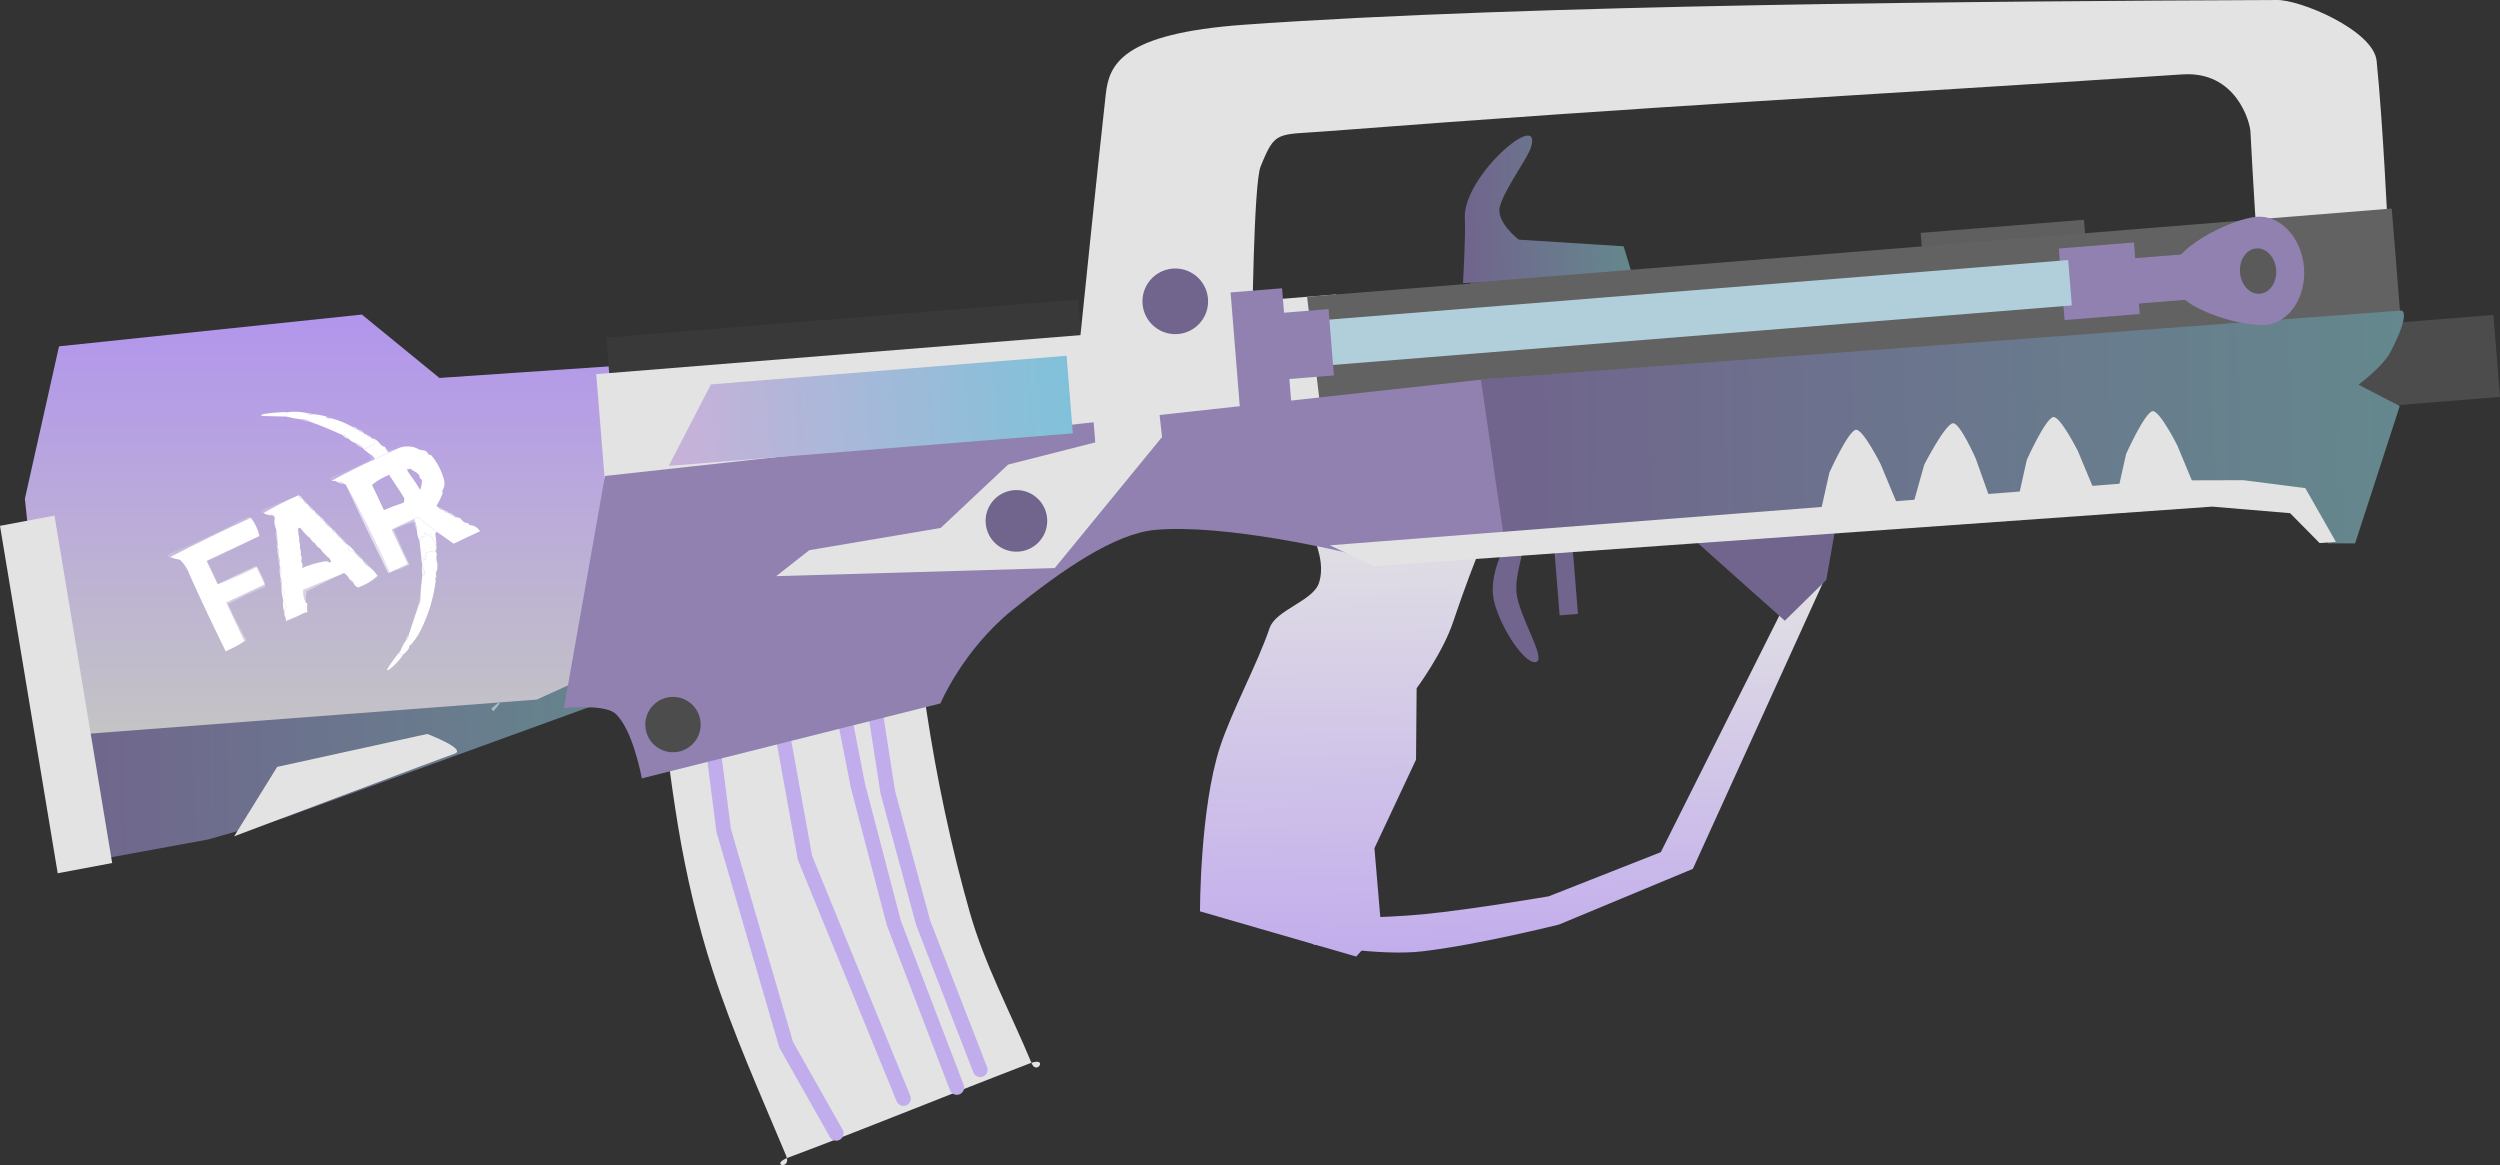 <svg version="1.1" xmlns="http://www.w3.org/2000/svg" xmlns:xlink="http://www.w3.org/1999/xlink" width="361.23" height="168.34" viewBox="0,0,361.23,168.34"><rect x="0" y="0" width="361.23" height="168.34" fill="#333333" stroke="none"/><defs><linearGradient x1="237.635" y1="148.246" x2="262.11" y2="147.708" gradientUnits="userSpaceOnUse" id="color-1"><stop offset="0" stop-color="#71648d"/><stop offset="1" stop-color="#64888d"/></linearGradient><linearGradient x1="33.456" y1="228.626" x2="122.225" y2="226.675" gradientUnits="userSpaceOnUse" id="color-2"><stop offset="0" stop-color="#71648d"/><stop offset="1" stop-color="#64888d"/></linearGradient><linearGradient x1="78.437" y1="163.344" x2="78.437" y2="224.337" gradientUnits="userSpaceOnUse" id="color-3"><stop offset="0" stop-color="#b295ed"/><stop offset="1" stop-color="#c4c4c4"/></linearGradient><linearGradient x1="219.072" y1="190.174" x2="220.522" y2="256.151" gradientUnits="userSpaceOnUse" id="color-4"><stop offset="0" stop-color="#e3e3e3"/><stop offset="1" stop-color="#c2adec"/></linearGradient><linearGradient x1="252.659" y1="200.571" x2="253.855" y2="254.982" gradientUnits="userSpaceOnUse" id="color-5"><stop offset="0" stop-color="#e3e3e3"/><stop offset="1" stop-color="#c2adec"/></linearGradient><linearGradient x1="240.663" y1="182.434" x2="374.18" y2="179.498" gradientUnits="userSpaceOnUse" id="color-6"><stop offset="0" stop-color="#71648d"/><stop offset="1" stop-color="#64888d"/></linearGradient><linearGradient x1="122.646" y1="179.609" x2="181.038" y2="174.905" gradientUnits="userSpaceOnUse" id="color-7"><stop offset="0" stop-color="#c9b1d9"/><stop offset="1" stop-color="#80c1d9"/></linearGradient></defs><g transform="translate(-26.475,-117.894)"><g data-paper-data="{&quot;isPaintingLayer&quot;:true}" stroke-linejoin="miter" stroke-miterlimit="10" stroke-dasharray="" stroke-dashoffset="0" style="mix-blend-mode: normal"><path d="" data-paper-data="{&quot;origPos&quot;:null}" fill="#737373" fill-rule="nonzero" stroke="none" stroke-width="0" stroke-linecap="butt"/><path d="M261.078,153.482l1.249,4.133l-24.461,1.184c0,0 0.405,-6.971 0.266,-9.296c-0.369,-6.159 11.353,-16.054 9.539,-10.281c-0.519,1.652 -3.799,5.97 -4.477,8.517c-0.603,2.265 2.734,4.783 2.734,4.783z" data-paper-data="{&quot;origPos&quot;:null,&quot;origRot&quot;:0}" fill="url(#color-1)" fill-rule="nonzero" stroke="none" stroke-width="0" stroke-linecap="butt"/><path d="" data-paper-data="{&quot;origPos&quot;:null}" fill="#737373" fill-rule="nonzero" stroke="none" stroke-width="0" stroke-linecap="butt"/><g data-paper-data="{&quot;origPos&quot;:null}" fill-rule="nonzero" stroke-linecap="round"><path d="M156.785,180.521c3.268,-0.127 -0.435,-2.988 0.026,0.324c1.004,13.214 1.534,26.534 3.523,39.679c1.488,9.834 3.536,19.588 6.271,29.206c2.15,7.548 5.869,14.434 8.94,21.808c0.707,1.784 2.517,-1.062 -0.324,0.026c-11.364,4.355 -23.166,9.221 -34.82,13.579c-2.915,1.089 0.571,1.897 -0.35,-0.298c-3.676,-8.784 -7.693,-17.73 -10.655,-26.894c-2.071,-6.383 -3.766,-13.575 -4.916,-20.5c-2.304,-13.864 -3.28,-27.959 -4.879,-41.921c-0.513,-4.388 -0.716,-8.935 -1.341,-13.409c-0.071,-1.077 -3.535,0.5 -0.298,0.35c12.928,-0.62 25.75,-1.445 38.826,-1.953z" data-paper-data="{&quot;origPos&quot;:null}" fill="#e3e3e3" stroke="none" stroke-width="0"/><path d="M168.11,272.464l-8.239,-21.211l-5.11,-18.852l-2.709,-17.412l-3.001,-29.143" data-paper-data="{&quot;origPos&quot;:null}" fill="none" stroke="#c2adec" stroke-width="2.128"/><path d="M164.725,275.022l-9.096,-23.754l-5.189,-19.825l-4.984,-25.392l-1.777,-22.058" data-paper-data="{&quot;origPos&quot;:null}" fill="none" stroke="#c2adec" stroke-width="2.128"/><path d="M157.018,276.622l-14.228,-34.768l-5.298,-29.284l-2.948,-28.494" data-paper-data="{&quot;origPos&quot;:null}" fill="none" stroke="#c2adec" stroke-width="2.128"/><path d="M147.302,281.649l-7.235,-12.803l-9.023,-30.943l-3.493,-27.144l-1.766,-25.977" data-paper-data="{&quot;origPos&quot;:null}" fill="none" stroke="#c2adec" stroke-width="2.128"/></g><path d="M251.83,206.811l-0.823,-10.211l2.647,-0.213l0.823,10.211z" data-paper-data="{&quot;origPos&quot;:null}" fill="#71648d" fill-rule="nonzero" stroke="none" stroke-width="0" stroke-linecap="butt"/><path d="M245.589,203.437c0.282,3.495 4.599,9.98 2.719,10.132c-1.88,0.151 -5.841,-6.362 -6.123,-9.857c-0.282,-3.495 1.989,-8.52 3.869,-8.672c1.88,-0.151 -0.747,4.902 -0.465,8.398z" data-paper-data="{&quot;origPos&quot;:null}" fill="#71648d" fill-rule="nonzero" stroke="none" stroke-width="0" stroke-linecap="butt"/><g data-paper-data="{&quot;origPos&quot;:null}" fill-rule="nonzero" stroke="none" stroke-linecap="butt"><path d="M304.264,154.868l-0.268,-3.323l23.59,-1.9l0.268,3.323z" data-paper-data="{&quot;origPos&quot;:null}" fill="#5f5f5f" stroke-width="0"/><path d="M34.707,232.268l-1.422,-11.423l88.632,-8.144l-8.489,6.703l-45.832,16.642l-11.055,3.145l-18.001,3.3z" data-paper-data="{&quot;origPos&quot;:null}" fill="url(#color-2)" stroke-width="0"/><path d="M104.038,218.978l-70.388,5.359l-3.578,-34.382l4.932,-22.019l43.756,-4.591l11.207,9.159l27.256,-1.861l9.58,37.974z" data-paper-data="{&quot;origPos&quot;:null}" fill="url(#color-3)" stroke-width="0"/><path d="M114.758,175.072l-0.677,-8.408l68.202,-5.494l0.677,8.408z" data-paper-data="{&quot;origPos&quot;:null}" fill="#393939" stroke-width="0"/><path d="M113.906,187.836l-1.28,-15.883l73.34,-5.908l1.28,15.883z" data-paper-data="{&quot;origPos&quot;:null}" fill="#e3e3e3" stroke-width="0"/><path d="M352.581,152.817c0,0 -0.576,-8.851 -0.935,-15.911c-0.072,-1.405 -2.082,-8.771 -9.815,-8.263c-49.099,3.226 -74.654,4.442 -123.719,8.22c-7.214,0.556 -7.355,-0.162 -9.49,5.095c-1.016,2.5 -1.209,23.886 -1.209,23.886l-24.881,1.06c0,0 2.71,-26.496 3.722,-35.433c0.478,-4.222 2.255,-8.742 20.031,-10.007c41.289,-2.938 107.567,-3.396 149.058,-3.567c3.365,-0.149 14.085,4.38 14.535,8.785c0.923,9.035 1.636,24.609 1.636,24.609z" data-paper-data="{&quot;origPos&quot;:null}" fill="#e3e3e3" stroke-width="0"/><g data-paper-data="{&quot;origPos&quot;:null}" stroke-width="0"><path d="M199.866,249.576c0,0 -0.026,-14.809 2.893,-23.761c1.671,-5.124 5.446,-12.078 7.168,-17.183c0.879,-2.604 6.252,-3.886 7.124,-6.493c1.632,-4.879 -3.775,-11.837 -3.775,-11.837l26.491,8.283c0,0 -1.636,4.116 -3.333,9.191c-1.504,4.498 -5.269,9.567 -5.269,9.567l-0.086,10.315l-6.01,12.799l0.989,11.644l-3.624,4.008z" data-paper-data="{&quot;origPos&quot;:null,&quot;origRot&quot;:0}" fill="url(#color-4)"/><path d="M216.195,254.345l1.602,-3.733c0,0 8.807,-0.069 14.403,-0.622c7.071,-0.699 18.056,-2.587 18.056,-2.587l16.192,-6.378l20.649,-41.211l3.221,1.312l-19.24,42.314l-19.335,8.042c0,0 -11.907,2.977 -19.852,3.883c-6.038,0.689 -15.697,-1.02 -15.697,-1.02z" data-paper-data="{&quot;origPos&quot;:null}" fill="url(#color-5)"/><path d="M284.367,207.582l-12.713,-11.342l20.013,-1.999l-1.303,7.448z" data-paper-data="{&quot;origPos&quot;:null}" fill="#71648d"/></g><path d="M192.753,179.597l-1.361,-16.892l28.149,-2.268l1.361,16.892z" data-paper-data="{&quot;origPos&quot;:null}" fill="#e3e3e3" stroke-width="0"/><path d="M217.11,175.53l-1.771,-14.754l24.203,-1.95l1.137,14.119z" data-paper-data="{&quot;origPos&quot;:null}" fill="#626262" stroke-width="0"/><path d="M240.284,175.387l-1.341,-16.64l133.119,-10.724l1.341,16.64z" data-paper-data="{&quot;origPos&quot;:null}" fill="#626262" stroke-width="0"/><path d="M162.359,219.534l-43.143,10.828c0,0 -1.3,-7.182 -3.867,-9.391c-1.601,-1.378 -7.39,-0.759 -7.39,-0.759l5.927,-33.544l128.076,-14.079l1.919,23.825l-22.857,1.334c0,0 -17.444,-4.234 -27.665,-3.284c-5.802,0.539 -13.368,5.721 -20.577,11.551c-7.209,5.83 -10.424,13.52 -10.424,13.52z" data-paper-data="{&quot;origPos&quot;:null}" fill="#9181b1" stroke-width="0"/><g data-paper-data="{&quot;origPos&quot;:null}" fill="none" stroke-width="1" font-family="sans-serif" font-weight="normal" font-size="12" text-anchor="start"/><path d="M364.509,177.111l-0.955,-11.85l23.195,-1.869l0.955,11.85z" data-paper-data="{&quot;origPos&quot;:null}" fill="#4c4c4c" stroke-width="0"/><path d="M243.864,196.199l-3.415,-23.489l132.976,-9.943c0,0 1.598,-0.055 -1.572,6.041c-1.056,2.032 -4.591,4.669 -4.591,4.669l5.957,3.093l-6.452,19.84l-3.903,-0.008l-6.489,-6.439l-11.551,0.031l-27.095,2.343z" data-paper-data="{&quot;origPos&quot;:null}" fill="url(#color-6)" stroke-width="0"/><path d="M332.402,189.201l1.278,-5.709c0,0 2.713,-6.045 3.837,-6.187c1.006,-0.128 3.554,4.941 3.554,4.941l2.438,5.853z" data-paper-data="{&quot;origPos&quot;:null,&quot;origRot&quot;:0}" fill="#e3e3e3" stroke-width="0"/><path d="M318.056,190.05l1.278,-5.709c0,0 2.713,-6.045 3.837,-6.187c1.006,-0.128 3.554,4.941 3.554,4.941l2.438,5.853z" data-paper-data="{&quot;origPos&quot;:null,&quot;origRot&quot;:0}" fill="#e3e3e3" stroke-width="0"/><path d="M302.935,190.657l1.579,-5.633c0,0 3.029,-5.893 4.159,-5.976c1.011,-0.074 3.288,5.123 3.288,5.123l2.124,5.974z" data-paper-data="{&quot;origPos&quot;:null,&quot;origRot&quot;:0}" fill="#e3e3e3" stroke-width="0"/><path d="M289.53,191.888l1.278,-5.709c0,0 2.713,-6.045 3.837,-6.187c1.006,-0.128 3.554,4.941 3.554,4.941l2.438,5.853z" data-paper-data="{&quot;origPos&quot;:null,&quot;origRot&quot;:0}" fill="#e3e3e3" stroke-width="0"/><path d="M224.964,199.706l-6.333,-3.019l120.263,-9.379l11.728,-0.031l8.955,1.151l4.414,7.756l-2.346,0.182l-4.271,-4.322l-11.275,-0.946z" data-paper-data="{&quot;origPos&quot;:null}" fill="#e3e3e3" stroke-width="0"/><path d="M184.73,181.816l-1.606,-19.931l9.081,-0.105l2.178,19.258l-15.504,18.937l-40.255,1.167l4.796,-3.754l18.978,-3.213l9.738,-9.151z" data-paper-data="{&quot;origPos&quot;:null}" fill="#e3e3e3" stroke-width="0"/><path d="M191.566,161.814c-0.21,-2.611 1.736,-4.898 4.346,-5.108c2.611,-0.21 4.898,1.736 5.108,4.346c0.21,2.611 -1.736,4.898 -4.346,5.108c-2.611,0.21 -4.898,-1.736 -5.108,-4.346z" data-paper-data="{&quot;origPos&quot;:null}" fill="#71648d" stroke-width="0"/><path d="M168.903,193.514c-0.197,-2.451 1.629,-4.598 4.08,-4.795c2.451,-0.197 4.598,1.629 4.795,4.08c0.197,2.451 -1.629,4.598 -4.08,4.795c-2.451,0.197 -4.598,-1.629 -4.795,-4.08z" data-paper-data="{&quot;origPos&quot;:null}" fill="#71648d" stroke-width="0"/><path d="M123.098,185.214l6.104,-11.776l51.385,-4.14l0.903,11.211z" data-paper-data="{&quot;origPos&quot;:null}" fill="url(#color-7)" stroke-width="0"/><path d="M60.309,238.733l6.215,-10.031l21.688,-4.757c0,0 5.958,2.263 3.861,2.886c-1.013,0.301 -31.764,11.902 -31.764,11.902z" data-paper-data="{&quot;origPos&quot;:null}" fill="#e3e3e3" stroke-width="0"/><path d="M34.813,244.073l-8.338,-50.201l7.871,-1.479l8.338,50.201z" data-paper-data="{&quot;origPos&quot;:null,&quot;origRot&quot;:0}" fill="#e3e3e3" stroke-width="0"/><path d="M119.73,222.911c-0.177,-2.202 1.464,-4.131 3.666,-4.308c2.202,-0.177 4.131,1.464 4.308,3.666c0.177,2.202 -1.464,4.131 -3.666,4.308c-2.202,0.177 -4.131,-1.464 -4.308,-3.666z" data-paper-data="{&quot;origPos&quot;:null}" fill="#4c4c4c" stroke-width="0"/></g><g data-paper-data="{&quot;origPos&quot;:null}" fill-rule="nonzero" stroke="none" stroke-width="0" stroke-linecap="butt"><path d="M340.085,158.085c-0.348,-4.316 8.995,-8.591 12.437,-8.868c3.442,-0.277 6.514,2.997 6.861,7.314c0.348,4.316 -2.16,8.04 -5.602,8.318c-3.442,0.277 -13.349,-2.447 -13.696,-6.763z" data-paper-data="{&quot;origPos&quot;:null}" fill="#9181b1"/><path d="M330.901,162.124l-0.528,-6.555l15.68,-1.263l0.528,6.555z" data-paper-data="{&quot;origPos&quot;:null}" fill="#9181b1"/><path d="M324.791,164.139l-0.833,-10.337l10.855,-0.875l0.833,10.337z" data-paper-data="{&quot;origPos&quot;:null}" fill="#9181b1"/><path d="M350.136,157.276c-0.146,-1.81 0.906,-3.372 2.349,-3.488c1.443,-0.116 2.732,1.257 2.877,3.067c0.146,1.81 -0.906,3.372 -2.349,3.488c-1.443,0.116 -2.732,-1.257 -2.877,-3.067z" data-paper-data="{&quot;origPos&quot;:null}" fill="#5a5a5a"/><path d="M212.256,171.175l-0.528,-6.555l113.579,-9.15l0.528,6.555z" data-paper-data="{&quot;origPos&quot;:null}" fill="#b1cfda"/><path d="M211.775,172.736l-0.772,-9.581l7.438,-0.599l0.772,9.581z" data-paper-data="{&quot;origPos&quot;:null}" fill="#9181b1"/><path d="M205.667,177.288l-1.381,-17.144l7.438,-0.599l1.381,17.144z" data-paper-data="{&quot;origPos&quot;:null}" fill="#9181b1"/></g><g fill="#ffffff" fill-rule="evenodd" stroke="none" stroke-width="1" stroke-linecap="butt"><path d="M68.075,177.437c-0.293,0.138 -0.371,0.354 -0.233,0.648c-1.201,-0.027 -2.41,-0.055 -3.627,-0.083c0.05,-0.084 0.101,-0.167 0.151,-0.251c1.308,-0.222 2.544,-0.327 3.709,-0.314z" opacity="0.989"/><path d="M70.83,177.572c0.29,-0.043 0.555,0.012 0.795,0.163c-0.317,0.14 -0.581,0.085 -0.795,-0.163z" opacity="0.616"/><path d="M70.011,178.497c0.444,-0.044 0.852,0.062 1.227,0.318c-0.444,0.044 -0.852,-0.062 -1.227,-0.318z" opacity="0.365"/><path d="M68.075,177.437c0.937,-0.1 1.855,-0.055 2.755,0.135c0.213,0.248 0.478,0.303 0.795,0.163c0.664,0.035 1.315,0.147 1.952,0.335c0.138,0.293 0.354,0.371 0.648,0.233c1.09,0.269 2.121,0.68 3.093,1.232c0.241,0.29 0.552,0.442 0.933,0.457c0.167,0.263 0.406,0.389 0.717,0.379c0.095,0.229 0.262,0.33 0.501,0.302c0.095,0.229 0.262,0.33 0.501,0.302c0.095,0.229 0.262,0.33 0.501,0.302c0.145,0.226 0.2,0.47 0.165,0.73c-0.549,0.295 -1.075,0.573 -1.579,0.835c-0.023,-0.049 -0.046,-0.098 -0.069,-0.147c-0.338,-0.453 -0.768,-0.729 -1.288,-0.828c-0.301,-0.109 -0.563,-0.284 -0.786,-0.526c-0.246,-0.38 -0.58,-0.582 -1.002,-0.604c-1.519,-0.708 -3.076,-1.348 -4.674,-1.921c-0.374,-0.257 -0.783,-0.363 -1.227,-0.318c-0.733,-0.089 -1.456,-0.227 -2.168,-0.412c-0.138,-0.293 -0.061,-0.509 0.233,-0.648z" opacity="0.998"/><path d="M73.577,178.07c0.242,0.006 0.458,0.083 0.648,0.233c-0.293,0.138 -0.509,0.061 -0.648,-0.233z" opacity="0.306"/><path d="M77.317,179.535c0.381,0.015 0.692,0.167 0.933,0.457c-0.381,-0.015 -0.692,-0.167 -0.933,-0.457z" opacity="0.722"/><path d="M75.911,180.736c0.422,0.022 0.756,0.223 1.002,0.604c-0.378,-0.112 -0.713,-0.313 -1.002,-0.604z" opacity="0.937"/><path d="M78.25,179.992c0.311,-0.01 0.55,0.116 0.717,0.379c-0.311,0.01 -0.55,-0.116 -0.717,-0.379z" opacity="0.588"/><path d="M78.968,180.371c0.239,-0.028 0.406,0.073 0.501,0.302c-0.239,0.028 -0.406,-0.073 -0.501,-0.302z" opacity="0.125"/><path d="M77.7,181.866c0.52,0.099 0.949,0.375 1.288,0.828c-0.475,-0.188 -0.904,-0.463 -1.288,-0.828z" opacity="0.69"/><path d="M79.469,180.673c0.239,-0.028 0.406,0.073 0.501,0.302c-0.239,0.028 -0.406,-0.073 -0.501,-0.302z" opacity="0.247"/><path d="M79.97,180.974c0.239,-0.028 0.406,0.073 0.501,0.302c-0.239,0.028 -0.406,-0.073 -0.501,-0.302z" opacity="0.086"/><path d="M81.327,181.949c0.337,0.049 0.599,0.224 0.786,0.526c-0.337,-0.049 -0.599,-0.224 -0.786,-0.526z" opacity="0.102"/><path d="M80.471,181.276c0.338,0.142 0.623,0.366 0.856,0.673c0.187,0.302 0.449,0.477 0.786,0.526c0.023,0.049 0.046,0.098 0.069,0.147c0.104,0.272 0.269,0.494 0.493,0.664c-0.685,0.323 -1.369,0.646 -2.054,0.969c-0.131,-0.369 -0.367,-0.616 -0.709,-0.742c-0.285,-0.224 -0.57,-0.449 -0.856,-0.673c0.504,-0.262 1.031,-0.54 1.579,-0.835c0.035,-0.26 -0.02,-0.503 -0.165,-0.73z" opacity="0.983"/><path d="M62.719,192.701c-3.961,1.809 -7.851,3.704 -11.67,5.685c-0.225,0.103 -0.345,0.04 -0.359,-0.19c0.139,-0.174 0.311,-0.316 0.518,-0.424c3.762,-1.539 7.43,-3.269 11.005,-5.192c0.201,-0.07 0.369,-0.03 0.505,0.12z" opacity="0.17"/><path d="M69.616,189.447c-1.761,0.772 -3.45,1.628 -5.067,2.57c-0.418,0.069 -0.487,-0.078 -0.208,-0.44c1.776,-0.722 3.534,-1.431 5.274,-2.129z" opacity="0.175"/><path d="M79.912,183.513c0.342,0.126 0.578,0.373 0.709,0.742c-2.152,0.956 -4.232,1.997 -6.24,3.123c-0.308,-0.18 -0.279,-0.373 0.086,-0.579c1.933,-0.709 3.803,-1.562 5.611,-2.557c-0.015,-0.295 -0.07,-0.538 -0.165,-0.73z" opacity="0.152"/><path d="M82.182,182.622c0.183,0.05 0.351,0.151 0.501,0.302c0.359,-0.049 0.699,-0.09 1.019,-0.122c-0.342,0.162 -0.685,0.323 -1.027,0.485c-0.224,-0.171 -0.388,-0.392 -0.493,-0.664z" opacity="0.192"/><path d="M74.38,187.379c2.008,-1.126 4.088,-2.167 6.24,-3.123c0.685,-0.323 1.369,-0.646 2.054,-0.969c0.342,-0.162 0.685,-0.323 1.027,-0.485c0.986,-0.485 1.979,-0.534 2.979,-0.15c0.262,0.175 0.55,0.279 0.864,0.31c0.311,-0.01 0.55,0.116 0.717,0.379c0.095,0.229 0.262,0.33 0.501,0.302c0.891,1.059 1.517,2.258 1.877,3.599c0.111,0.449 0.077,0.884 -0.102,1.304c-0.174,0.167 -0.202,0.36 -0.086,0.579c-0.233,0.647 -0.538,1.269 -0.914,1.866c0.101,0.075 0.196,0.15 0.285,0.224c0.167,0.263 0.406,0.389 0.717,0.379c0.167,0.263 0.406,0.389 0.717,0.379c0.167,0.263 0.406,0.389 0.717,0.379c0.095,0.229 0.262,0.33 0.501,0.302c0.311,-0.01 0.55,0.116 0.717,0.379c0.241,0.29 0.552,0.442 0.933,0.457c0.095,0.229 0.262,0.33 0.501,0.302c0.531,0.127 0.935,0.414 1.214,0.862c-1.312,0.597 -2.584,1.197 -3.815,1.8c-0.769,-0.544 -1.531,-1.081 -2.286,-1.613c-1.002,-0.684 -1.952,-1.432 -2.852,-2.242c-0.196,0.092 -0.391,0.185 -0.587,0.277c-1.076,0.508 -2.152,1.015 -3.228,1.523c0.785,1.663 1.569,3.326 2.354,4.989c-0.685,0.323 -1.369,0.646 -2.054,0.969c-0.196,0.092 -0.391,0.185 -0.587,0.277c-1.958,-4.402 -4.087,-8.66 -6.385,-12.774c-0.098,0.046 -0.17,0.02 -0.216,-0.077c-0.304,-0.231 -0.64,-0.311 -1.011,-0.241c-0.118,-0.124 -0.262,-0.175 -0.432,-0.155c-0.121,-0.003 -0.242,-0.006 -0.363,-0.008zM82.747,186.481c0.046,0.098 0.092,0.196 0.138,0.293c0.631,0.985 1.262,1.943 1.894,2.874c0.186,0.31 0.18,0.612 -0.021,0.907c-0.949,0.302 -1.889,0.656 -2.818,1.061c-0.58,-1.27 -1.157,-2.493 -1.731,-3.668c0.765,-0.614 1.611,-1.103 2.537,-1.466zM85.743,185.606c0.339,0.206 0.673,0.407 1.002,0.604c0.085,0.159 0.203,0.282 0.354,0.371c-0.047,0.225 0.045,0.421 0.277,0.587c0.023,0.049 0.046,0.098 0.069,0.147c-0.004,0.467 -0.087,0.924 -0.249,1.373c-0.549,-0.907 -1.135,-1.767 -1.756,-2.58c-0.095,-0.144 -0.14,-0.302 -0.134,-0.475c0.151,0.064 0.296,0.055 0.436,-0.026z"/><path d="M62.719,192.701c0.611,0.788 1.026,1.669 1.246,2.641c-2.543,1.2 -5.087,2.4 -7.63,3.6c0.531,1.125 1.061,2.25 1.592,3.375c1.901,-0.719 3.783,-1.546 5.645,-2.484c0.392,0.832 0.785,1.663 1.177,2.495c-1.859,0.877 -3.717,1.754 -5.576,2.631c0.877,1.859 1.754,3.717 2.631,5.576c-0.85,0.573 -1.756,1.06 -2.719,1.462c-1.793,-3.634 -3.524,-7.302 -5.192,-11.005c-0.31,-0.889 -0.777,-1.626 -1.401,-2.209c-0.498,-0.083 -0.979,-0.215 -1.442,-0.396c3.819,-1.981 7.708,-3.875 11.67,-5.685z"/><path d="M69.616,189.447c0.096,0.349 0.31,0.547 0.64,0.595c0.131,0.369 0.367,0.616 0.709,0.742c0.2,0.483 0.531,0.805 0.994,0.966c0.023,0.049 0.046,0.098 0.069,0.147c0.096,0.349 0.31,0.547 0.64,0.595c0.108,0.399 0.344,0.647 0.709,0.742c0.2,0.483 0.531,0.805 0.994,0.966c0.023,0.049 0.046,0.098 0.069,0.147c0.096,0.349 0.31,0.547 0.64,0.595c0.131,0.369 0.367,0.616 0.709,0.742c0.131,0.369 0.367,0.616 0.709,0.742c0.082,0.256 0.235,0.453 0.458,0.591c-0.097,0.101 -0.161,0.221 -0.19,0.359c0.365,0.131 0.724,0.26 1.08,0.388c0.2,0.483 0.531,0.805 0.994,0.966c0.023,0.049 0.046,0.098 0.069,0.147c0.206,0.468 0.537,0.79 0.994,0.966c0.45,0.354 0.827,0.774 1.132,1.26c-0.781,0.72 -1.713,1.279 -2.796,1.678c-0.242,-0.068 -0.432,-0.217 -0.57,-0.449c-0.131,-0.369 -0.367,-0.616 -0.709,-0.742c-0.023,-0.049 -0.046,-0.098 -0.069,-0.147c-0.172,-0.329 -0.409,-0.576 -0.709,-0.742c-1.936,0.791 -3.89,1.593 -5.861,2.406c-0.083,0.643 0.024,1.25 0.321,1.822c0.059,0.083 0.142,0.133 0.251,0.151c-0.068,0.441 -0.066,0.889 0.006,1.343c-0.095,-0.055 -0.191,-0.069 -0.289,-0.043c-0.919,0.463 -1.86,0.877 -2.823,1.242c0.035,-0.26 -0.02,-0.503 -0.165,-0.73c-0.068,-0.167 -0.089,-0.336 -0.061,-0.509c0.006,-0.298 0.121,-0.561 0.345,-0.79c-0.259,-0.307 -0.432,-0.674 -0.519,-1.101c-0.023,-0.049 -0.046,-0.098 -0.069,-0.147c0.093,-0.265 0.208,-0.528 0.345,-0.79c-0.259,-0.307 -0.432,-0.674 -0.519,-1.101c0.003,-0.121 0.006,-0.242 0.008,-0.363c0.063,-0.221 0.02,-0.44 -0.13,-0.656c0.157,-0.578 0.122,-1.159 -0.105,-1.744c-0.023,-0.049 -0.046,-0.098 -0.069,-0.147c0.11,-0.516 0.05,-1.025 -0.183,-1.528c0.173,-0.285 0.155,-0.576 -0.053,-0.872c-0.023,-0.049 -0.046,-0.098 -0.069,-0.147c0.102,-0.23 0.108,-0.472 0.017,-0.725c0.012,-0.623 -0.046,-1.253 -0.175,-1.891c-0.188,-0.421 -0.275,-0.858 -0.26,-1.312c0.157,-0.29 0.114,-0.509 -0.13,-0.656c-0.167,-0.174 -0.36,-0.202 -0.579,-0.086c-0.308,-0.029 -0.596,-0.133 -0.864,-0.31c1.617,-0.941 3.306,-1.798 5.067,-2.57zM69.871,194.17c0.408,0.576 0.881,1.071 1.418,1.484c0.172,0.329 0.409,0.576 0.709,0.742c0.172,0.329 0.409,0.576 0.709,0.742c0.408,0.576 0.881,1.071 1.418,1.484c0.069,0.147 0.138,0.293 0.208,0.44c-0.098,0.046 -0.196,0.092 -0.293,0.138c-0.092,-0.196 -0.236,-0.247 -0.432,-0.155c-0.108,-0.099 -0.229,-0.102 -0.363,-0.008c-1.098,0.199 -2.145,0.514 -3.142,0.944c0.121,-0.287 0.104,-0.578 -0.053,-0.872c-0.023,-0.049 -0.046,-0.098 -0.069,-0.147c0.121,-0.287 0.104,-0.578 -0.053,-0.872c0.056,-0.349 0.015,-0.688 -0.122,-1.019c0.063,-0.337 0.022,-0.677 -0.122,-1.019c0.063,-0.337 0.022,-0.677 -0.122,-1.019c0.084,-0.167 0.063,-0.336 -0.061,-0.509c0.077,-0.111 0.104,-0.244 0.082,-0.397c0.095,0.055 0.191,0.069 0.289,0.043z" opacity="0.999"/><path d="M69.616,189.447c0.299,0.089 0.512,0.287 0.64,0.595c-0.33,-0.048 -0.543,-0.246 -0.64,-0.595z" opacity="0.639"/><path d="M74.743,187.387c0.17,-0.02 0.314,0.031 0.432,0.155c-0.196,0.092 -0.34,0.041 -0.432,-0.155z" opacity="0.008"/><path d="M75.175,187.542c0.37,-0.071 0.707,0.01 1.011,0.241c-0.37,0.071 -0.707,-0.01 -1.011,-0.241z" opacity="0.573"/><path d="M65.413,192.327c0.219,-0.116 0.412,-0.088 0.579,0.086c-0.219,0.116 -0.412,0.088 -0.579,-0.086z" opacity="0.314"/><path d="M86.681,182.652c0.365,-0.113 0.653,-0.009 0.864,0.31c-0.314,-0.031 -0.602,-0.135 -0.864,-0.31z" opacity="0.008"/><path d="M65.991,192.413c0.244,0.147 0.287,0.366 0.13,0.656c-0.111,-0.209 -0.154,-0.428 -0.13,-0.656z" opacity="0.227"/><path d="M70.255,190.042c0.3,0.166 0.537,0.413 0.709,0.742c-0.342,-0.126 -0.578,-0.373 -0.709,-0.742z" opacity="0.392"/><path d="M52.492,198.781c0.624,0.584 1.092,1.32 1.401,2.209c-0.466,-0.719 -0.933,-1.455 -1.401,-2.209z" opacity="0.056"/><path d="M70.964,190.784c0.37,0.263 0.701,0.585 0.994,0.966c-0.463,-0.161 -0.794,-0.484 -0.994,-0.966z" opacity="0.482"/><path d="M88.262,183.341c0.239,-0.028 0.406,0.073 0.501,0.302c-0.239,0.028 -0.406,-0.073 -0.501,-0.302z" opacity="0.067"/><path d="M63.965,195.342c-2.4,1.311 -4.871,2.537 -7.414,3.677c0.535,1.101 1.043,2.177 1.523,3.228c-0.049,0.023 -0.098,0.046 -0.147,0.069c-0.531,-1.125 -1.061,-2.25 -1.592,-3.375c2.543,-1.2 5.087,-2.4 7.63,-3.6z" opacity="0.082"/><path d="M66.382,194.381c0.128,0.638 0.186,1.268 0.175,1.891c-0.265,-0.63 -0.324,-1.26 -0.175,-1.891z" opacity="0.404"/><path d="M85.311,185.451c0.17,-0.02 0.314,0.031 0.432,0.155c-0.14,0.082 -0.286,0.09 -0.436,0.026c-0.005,0.173 0.04,0.331 0.134,0.475c-0.12,-0.018 -0.215,-0.093 -0.285,-0.224c-0.048,-0.195 0.004,-0.339 0.155,-0.432z" opacity="0.09"/><path d="M85.743,185.606c0.511,-0.132 0.846,0.07 1.002,0.604c-0.33,-0.197 -0.664,-0.398 -1.002,-0.604z" opacity="0.992"/><path d="M72.027,191.897c0.251,0.138 0.464,0.336 0.64,0.595c-0.33,-0.048 -0.543,-0.246 -0.64,-0.595z" opacity="0.655"/><path d="M82.747,186.481c0.837,-0.453 1.692,-0.796 2.564,-1.03c-0.151,0.093 -0.203,0.237 -0.155,0.432c0.07,0.131 0.165,0.206 0.285,0.224c0.524,1.043 1.107,2.024 1.747,2.943c-0.011,0.135 -0.074,0.254 -0.19,0.359c-0.55,0.349 -1.126,0.651 -1.726,0.904c-0.091,-0.301 -0.255,-0.522 -0.493,-0.664c-0.454,-1.102 -1.085,-2.06 -1.894,-2.874c-0.046,-0.098 -0.092,-0.196 -0.138,-0.293z" opacity="0.99"/><path d="M69.871,194.17c-0.098,0.026 -0.195,0.012 -0.289,-0.043c0.023,0.154 -0.005,0.286 -0.082,0.397c-0.069,-0.147 -0.138,-0.293 -0.208,-0.44c0.231,-0.148 0.424,-0.119 0.579,0.086z" opacity="0.133"/><path d="M72.667,192.492c0.3,0.166 0.537,0.413 0.709,0.742c-0.364,-0.095 -0.601,-0.343 -0.709,-0.742z" opacity="0.757"/><path d="M66.557,196.272c0.091,0.254 0.086,0.495 -0.017,0.725c-0.17,-0.257 -0.164,-0.499 0.017,-0.725z" opacity="0.322"/><path d="M87.1,186.58c0.275,0.132 0.367,0.328 0.277,0.587c-0.232,-0.166 -0.324,-0.362 -0.277,-0.587z" opacity="0.471"/><path d="M69.56,195.034c0.144,0.342 0.185,0.682 0.122,1.019c-0.201,-0.335 -0.242,-0.675 -0.122,-1.019z" opacity="0.169"/><path d="M73.376,193.234c0.37,0.263 0.701,0.585 0.994,0.966c-0.463,-0.161 -0.794,-0.484 -0.994,-0.966z" opacity="0.537"/><path d="M82.886,186.775c0.809,0.813 1.44,1.771 1.894,2.874c-0.632,-0.931 -1.263,-1.889 -1.894,-2.874z" opacity="0.082"/><path d="M85.441,186.107c0.621,0.813 1.206,1.673 1.756,2.58c0.162,-0.449 0.245,-0.907 0.249,-1.373c0.118,0.191 0.186,0.398 0.204,0.622c0.021,0.453 -0.133,0.824 -0.461,1.114c-0.64,-0.919 -1.223,-1.9 -1.747,-2.943z" opacity="0.216"/><path d="M66.609,197.144c0.208,0.296 0.225,0.587 0.053,0.872c-0.156,-0.294 -0.174,-0.585 -0.053,-0.872z" opacity="0.643"/><path d="M69.682,196.053c0.144,0.342 0.185,0.682 0.122,1.019c-0.201,-0.335 -0.242,-0.675 -0.122,-1.019z" opacity="0.18"/><path d="M63.503,199.686c0.023,0.049 0.046,0.098 0.069,0.147c-1.862,0.937 -3.744,1.765 -5.645,2.484c0.049,-0.023 0.098,-0.046 0.147,-0.069c1.8,-0.894 3.609,-1.748 5.429,-2.561z" opacity="0.576"/><path d="M71.288,195.654c0.342,0.126 0.578,0.373 0.709,0.742c-0.3,-0.166 -0.537,-0.413 -0.709,-0.742z" opacity="0.2"/><path d="M66.662,198.016c0.232,0.503 0.293,1.013 0.183,1.528c-0.165,-0.512 -0.226,-1.021 -0.183,-1.528z" opacity="0.435"/><path d="M74.439,194.347c0.299,0.089 0.512,0.287 0.64,0.595c-0.33,-0.048 -0.543,-0.246 -0.64,-0.595z" opacity="0.682"/><path d="M76.401,187.86c2.299,4.115 4.427,8.373 6.385,12.774c-0.088,0.133 -0.208,0.07 -0.359,-0.19c-2.058,-4.172 -4.067,-8.366 -6.027,-12.585z" opacity="0.605"/><path d="M82.747,186.481c-0.927,0.364 -1.772,0.852 -2.537,1.466c0.573,1.175 1.15,2.398 1.731,3.668c0.93,-0.405 1.869,-0.758 2.818,-1.061c0.2,-0.295 0.207,-0.597 0.021,-0.907c0.238,0.142 0.402,0.364 0.493,0.664c-1.029,0.664 -2.131,1.243 -3.306,1.739c-0.694,-1.408 -1.339,-2.838 -1.934,-4.29c0.828,-0.628 1.732,-1.055 2.715,-1.281z" opacity="0.377"/><path d="M71.997,196.396c0.342,0.126 0.578,0.373 0.709,0.742c-0.3,-0.166 -0.537,-0.413 -0.709,-0.742z" opacity="0.165"/><path d="M75.078,194.943c0.3,0.166 0.537,0.413 0.709,0.742c-0.342,-0.126 -0.578,-0.373 -0.709,-0.742z" opacity="0.478"/><path d="M90.538,188.546c0.116,0.219 0.088,0.412 -0.086,0.579c-0.116,-0.219 -0.088,-0.412 0.086,-0.579z" opacity="0.016"/><path d="M69.926,198.091c0.157,0.294 0.174,0.585 0.053,0.872c-0.157,-0.294 -0.174,-0.585 -0.053,-0.872z" opacity="0.216"/><path d="M66.914,199.691c0.227,0.585 0.263,1.166 0.105,1.744c-0.14,-0.589 -0.175,-1.17 -0.105,-1.744z" opacity="0.827"/><path d="M75.787,195.685c0.3,0.166 0.537,0.413 0.709,0.742c-0.342,-0.126 -0.578,-0.373 -0.709,-0.742z" opacity="0.584"/><path d="M70.048,199.11c0.157,0.294 0.174,0.585 0.053,0.872c-0.157,-0.294 -0.174,-0.585 -0.053,-0.872z" opacity="0.243"/><path d="M70.101,199.982c0.997,-0.43 2.045,-0.745 3.142,-0.944c-1.063,0.388 -2.136,0.775 -3.22,1.16c-0.024,-0.098 0.002,-0.17 0.078,-0.216z" opacity="0.12"/><path d="M67.019,201.436c0.15,0.216 0.193,0.435 0.13,0.656c-0.06,0.04 -0.12,0.039 -0.181,-0.004c-0.004,-0.232 0.013,-0.449 0.051,-0.652z" opacity="0.431"/><path d="M76.496,196.427c0.534,0.34 0.984,0.786 1.348,1.337c-0.355,-0.128 -0.715,-0.257 -1.08,-0.388c0.029,-0.138 0.092,-0.257 0.19,-0.359c-0.223,-0.138 -0.376,-0.335 -0.458,-0.591z" opacity="0.984"/><path d="M73.606,199.046c0.196,-0.092 0.34,-0.041 0.432,0.155c-0.17,0.02 -0.314,-0.031 -0.432,-0.155z" opacity="0.004"/><path d="M89.824,191.215c0.311,-0.01 0.55,0.116 0.717,0.379c-0.311,0.01 -0.55,-0.116 -0.717,-0.379z" opacity="0.384"/><path d="M74.124,198.622c0.242,0.068 0.432,0.217 0.57,0.449c-0.049,0.023 -0.098,0.046 -0.147,0.069c-0.046,-0.098 -0.118,-0.124 -0.216,-0.077c-0.069,-0.147 -0.138,-0.293 -0.208,-0.44z" opacity="0.161"/><path d="M90.541,191.594c0.311,-0.01 0.55,0.116 0.717,0.379c-0.311,0.01 -0.55,-0.116 -0.717,-0.379z" opacity="0.537"/><path d="M86.303,192.876c0.24,0.528 0.373,1.064 0.399,1.606c-0.198,-0.341 -0.311,-0.706 -0.338,-1.096c-0.121,-0.003 -0.242,-0.006 -0.363,-0.008c-0.949,0.271 -1.828,0.626 -2.637,1.065c0.741,1.712 1.501,3.386 2.28,5.024c-0.74,0.407 -1.497,0.704 -2.27,0.892c0.685,-0.323 1.369,-0.646 2.054,-0.969c-0.785,-1.663 -1.569,-3.326 -2.354,-4.989c1.076,-0.508 2.152,-1.015 3.228,-1.523z" opacity="0.393"/><path d="M77.845,197.764c0.37,0.263 0.701,0.585 0.994,0.966c-0.463,-0.161 -0.794,-0.484 -0.994,-0.966z" opacity="0.573"/><path d="M91.258,191.974c0.311,-0.01 0.55,0.116 0.717,0.379c-0.311,0.01 -0.55,-0.116 -0.717,-0.379z" opacity="0.557"/><path d="M63.503,199.686c0.304,0.392 0.572,0.833 0.804,1.325c0.274,0.532 0.443,1.08 0.507,1.645c-1.81,0.741 -3.595,1.583 -5.356,2.527c0.778,1.77 1.646,3.484 2.604,5.14c-0.015,0.255 -0.102,0.325 -0.259,0.212c-0.877,-1.859 -1.754,-3.717 -2.631,-5.576c1.859,-0.877 3.717,-1.754 5.576,-2.631c-0.392,-0.832 -0.785,-1.663 -1.177,-2.495c-0.023,-0.049 -0.046,-0.098 -0.069,-0.147z" opacity="0.323"/><path d="M67.141,202.455c0.087,0.426 0.26,0.793 0.519,1.101c-0.136,0.262 -0.251,0.526 -0.345,0.79c-0.128,-0.638 -0.186,-1.268 -0.175,-1.891z"/><path d="M86.303,192.876c0.196,-0.092 0.391,-0.185 0.587,-0.277c0.9,0.811 1.85,1.558 2.852,2.242c-0.208,-0.099 -0.33,-0.041 -0.367,0.173c0.111,0.704 0.168,1.395 0.17,2.072c-0.183,-0.706 -0.506,-1.391 -0.969,-2.054c-0.147,0.069 -0.293,0.138 -0.44,0.208c-0.302,-0.566 -0.375,-0.531 -0.22,0.104c-0.17,0.02 -0.34,0.041 -0.509,0.061c-0.14,0.221 -0.242,0.449 -0.306,0.682c-0.24,-0.528 -0.373,-1.064 -0.399,-1.606c-0.025,-0.542 -0.158,-1.077 -0.399,-1.606z"/><path d="M91.976,192.353c0.239,-0.028 0.406,0.073 0.501,0.302c-0.239,0.028 -0.406,-0.073 -0.501,-0.302z" opacity="0.322"/><path d="M76.181,200.701c-1.791,0.832 -3.589,1.71 -5.395,2.635c-0.099,0.531 -0.148,1.062 -0.145,1.593c-0.297,-0.572 -0.404,-1.179 -0.321,-1.822c1.971,-0.814 3.925,-1.616 5.861,-2.406z" opacity="0.404"/><path d="M78.908,198.877c0.418,0.214 0.749,0.536 0.994,0.966c-0.457,-0.176 -0.788,-0.498 -0.994,-0.966z" opacity="0.424"/><path d="M76.181,200.701c0.3,0.166 0.537,0.413 0.709,0.742c-0.342,-0.126 -0.578,-0.373 -0.709,-0.742z" opacity="0.024"/><path d="M67.385,204.492c0.087,0.426 0.26,0.793 0.519,1.101c-0.224,0.229 -0.339,0.493 -0.345,0.79c-0.197,-0.631 -0.255,-1.262 -0.175,-1.891z"/><path d="M76.959,201.59c0.342,0.126 0.578,0.373 0.709,0.742c-0.3,-0.166 -0.537,-0.413 -0.709,-0.742z" opacity="0.251"/><path d="M89.545,197.087c-0.052,0.144 -0.103,0.288 -0.155,0.432c-0.51,-0.015 -0.997,0.094 -1.459,0.33c0.095,0.144 0.14,0.302 0.134,0.475c-0.072,-0.026 -0.144,-0.052 -0.216,-0.078c0.179,0.633 0.081,0.679 -0.293,0.138c0.113,0.4 0.08,0.774 -0.098,1.123c-0.121,-1.154 -0.24,-2.294 -0.357,-3.419c0.064,-0.234 0.166,-0.461 0.306,-0.683c0.17,-0.02 0.34,-0.041 0.509,-0.061c-0.155,-0.635 -0.082,-0.67 0.22,-0.104c0.147,-0.069 0.293,-0.138 0.44,-0.208c0.463,0.663 0.786,1.348 0.969,2.054z" opacity="0.992"/><path d="M67.62,206.893c0.145,0.226 0.2,0.47 0.165,0.73c0.963,-0.364 1.903,-0.779 2.823,-1.242c-0.882,0.594 -1.837,1.104 -2.865,1.531c-0.201,-0.335 -0.242,-0.675 -0.122,-1.019z" opacity="0.039"/><path d="M81.034,201.103c0.289,-0.045 0.396,0.054 0.32,0.298c-0.997,0.617 -2.035,1.078 -3.116,1.38c1.083,-0.399 2.015,-0.958 2.796,-1.678z" opacity="0.043"/><path d="M89.545,197.087c0.157,0.294 0.174,0.585 0.053,0.872c-0.069,-0.147 -0.138,-0.293 -0.208,-0.44c0.052,-0.144 0.103,-0.288 0.155,-0.432z" opacity="0.098"/><path d="M89.598,197.96c0.159,0.417 0.174,0.828 0.044,1.235c-0.159,-0.417 -0.174,-0.828 -0.044,-1.235z" opacity="0.063"/><path d="M87.458,199.507c0.237,0.446 0.371,0.92 0.403,1.424c-0.189,-0.108 -0.311,-0.05 -0.367,0.173c-0.06,-0.543 -0.072,-1.076 -0.036,-1.598z" opacity="0.925"/><path d="M89.617,200.283c0.114,0.336 0.082,0.65 -0.094,0.941c-0.114,-0.336 -0.082,-0.65 0.094,-0.941z" opacity="0.039"/><path d="M89.523,201.224c0.116,0.219 0.088,0.412 -0.086,0.579c-0.116,-0.219 -0.088,-0.412 0.086,-0.579z" opacity="0.035"/><path d="M89.39,197.519c0.069,0.147 0.138,0.293 0.208,0.44c-0.13,0.407 -0.115,0.818 0.044,1.235c0.063,0.374 0.055,0.736 -0.025,1.088c-0.177,0.291 -0.208,0.605 -0.094,0.941c-0.174,0.167 -0.202,0.36 -0.086,0.579c-0.345,2.718 -1.166,5.287 -2.462,7.71c-0.327,0.533 -0.689,1.033 -1.087,1.499c-0.229,0.095 -0.33,0.262 -0.302,0.501c-0.212,0.367 -0.485,0.675 -0.819,0.925c-0.562,0.165 -0.704,-0.008 -0.424,-0.518c0.184,-0.514 0.437,-0.992 0.759,-1.434c0.29,-0.241 0.442,-0.552 0.457,-0.933c0.47,-1.422 0.938,-2.839 1.403,-4.25c0.231,-0.304 0.311,-0.64 0.241,-1.011c0.049,-1.064 0.146,-2.126 0.291,-3.187c0.056,-0.223 0.178,-0.281 0.367,-0.173c-0.032,-0.504 -0.166,-0.979 -0.403,-1.424c0.178,-0.349 0.211,-0.723 0.098,-1.123c0.375,0.541 0.473,0.495 0.293,-0.138c0.072,0.026 0.144,0.052 0.216,0.077c0.005,-0.173 -0.04,-0.331 -0.134,-0.475c0.463,-0.235 0.949,-0.345 1.459,-0.33z" opacity="0.997"/><path d="M87.203,204.292c0.071,0.37 -0.01,0.707 -0.241,1.011c-0.071,-0.37 0.01,-0.707 0.241,-1.011z" opacity="0.239"/><path d="M85.559,209.552c-0.015,0.381 -0.167,0.692 -0.457,0.933c0.015,-0.381 0.167,-0.692 0.457,-0.933z" opacity="0.498"/><path d="M85.888,211.011c0.028,0.239 -0.073,0.406 -0.302,0.501c-0.028,-0.239 0.073,-0.406 0.302,-0.501z" opacity="0.004"/><path d="M84.343,211.92c-0.28,0.51 -0.139,0.682 0.424,0.518c-0.538,0.831 -1.257,1.588 -2.157,2.273c-0.098,0.046 -0.17,0.02 -0.216,-0.077c0.584,-0.944 1.234,-1.849 1.949,-2.713z" opacity="0.986"/><path d="M98.513,219.407c0.046,0.098 0.118,0.124 0.216,0.078c-0.297,0.397 -0.62,0.788 -0.97,1.175c-0.136,-0.106 -0.23,-0.241 -0.281,-0.406c0.345,-0.282 0.69,-0.565 1.035,-0.847z" opacity="0.459"/></g></g></g></svg>